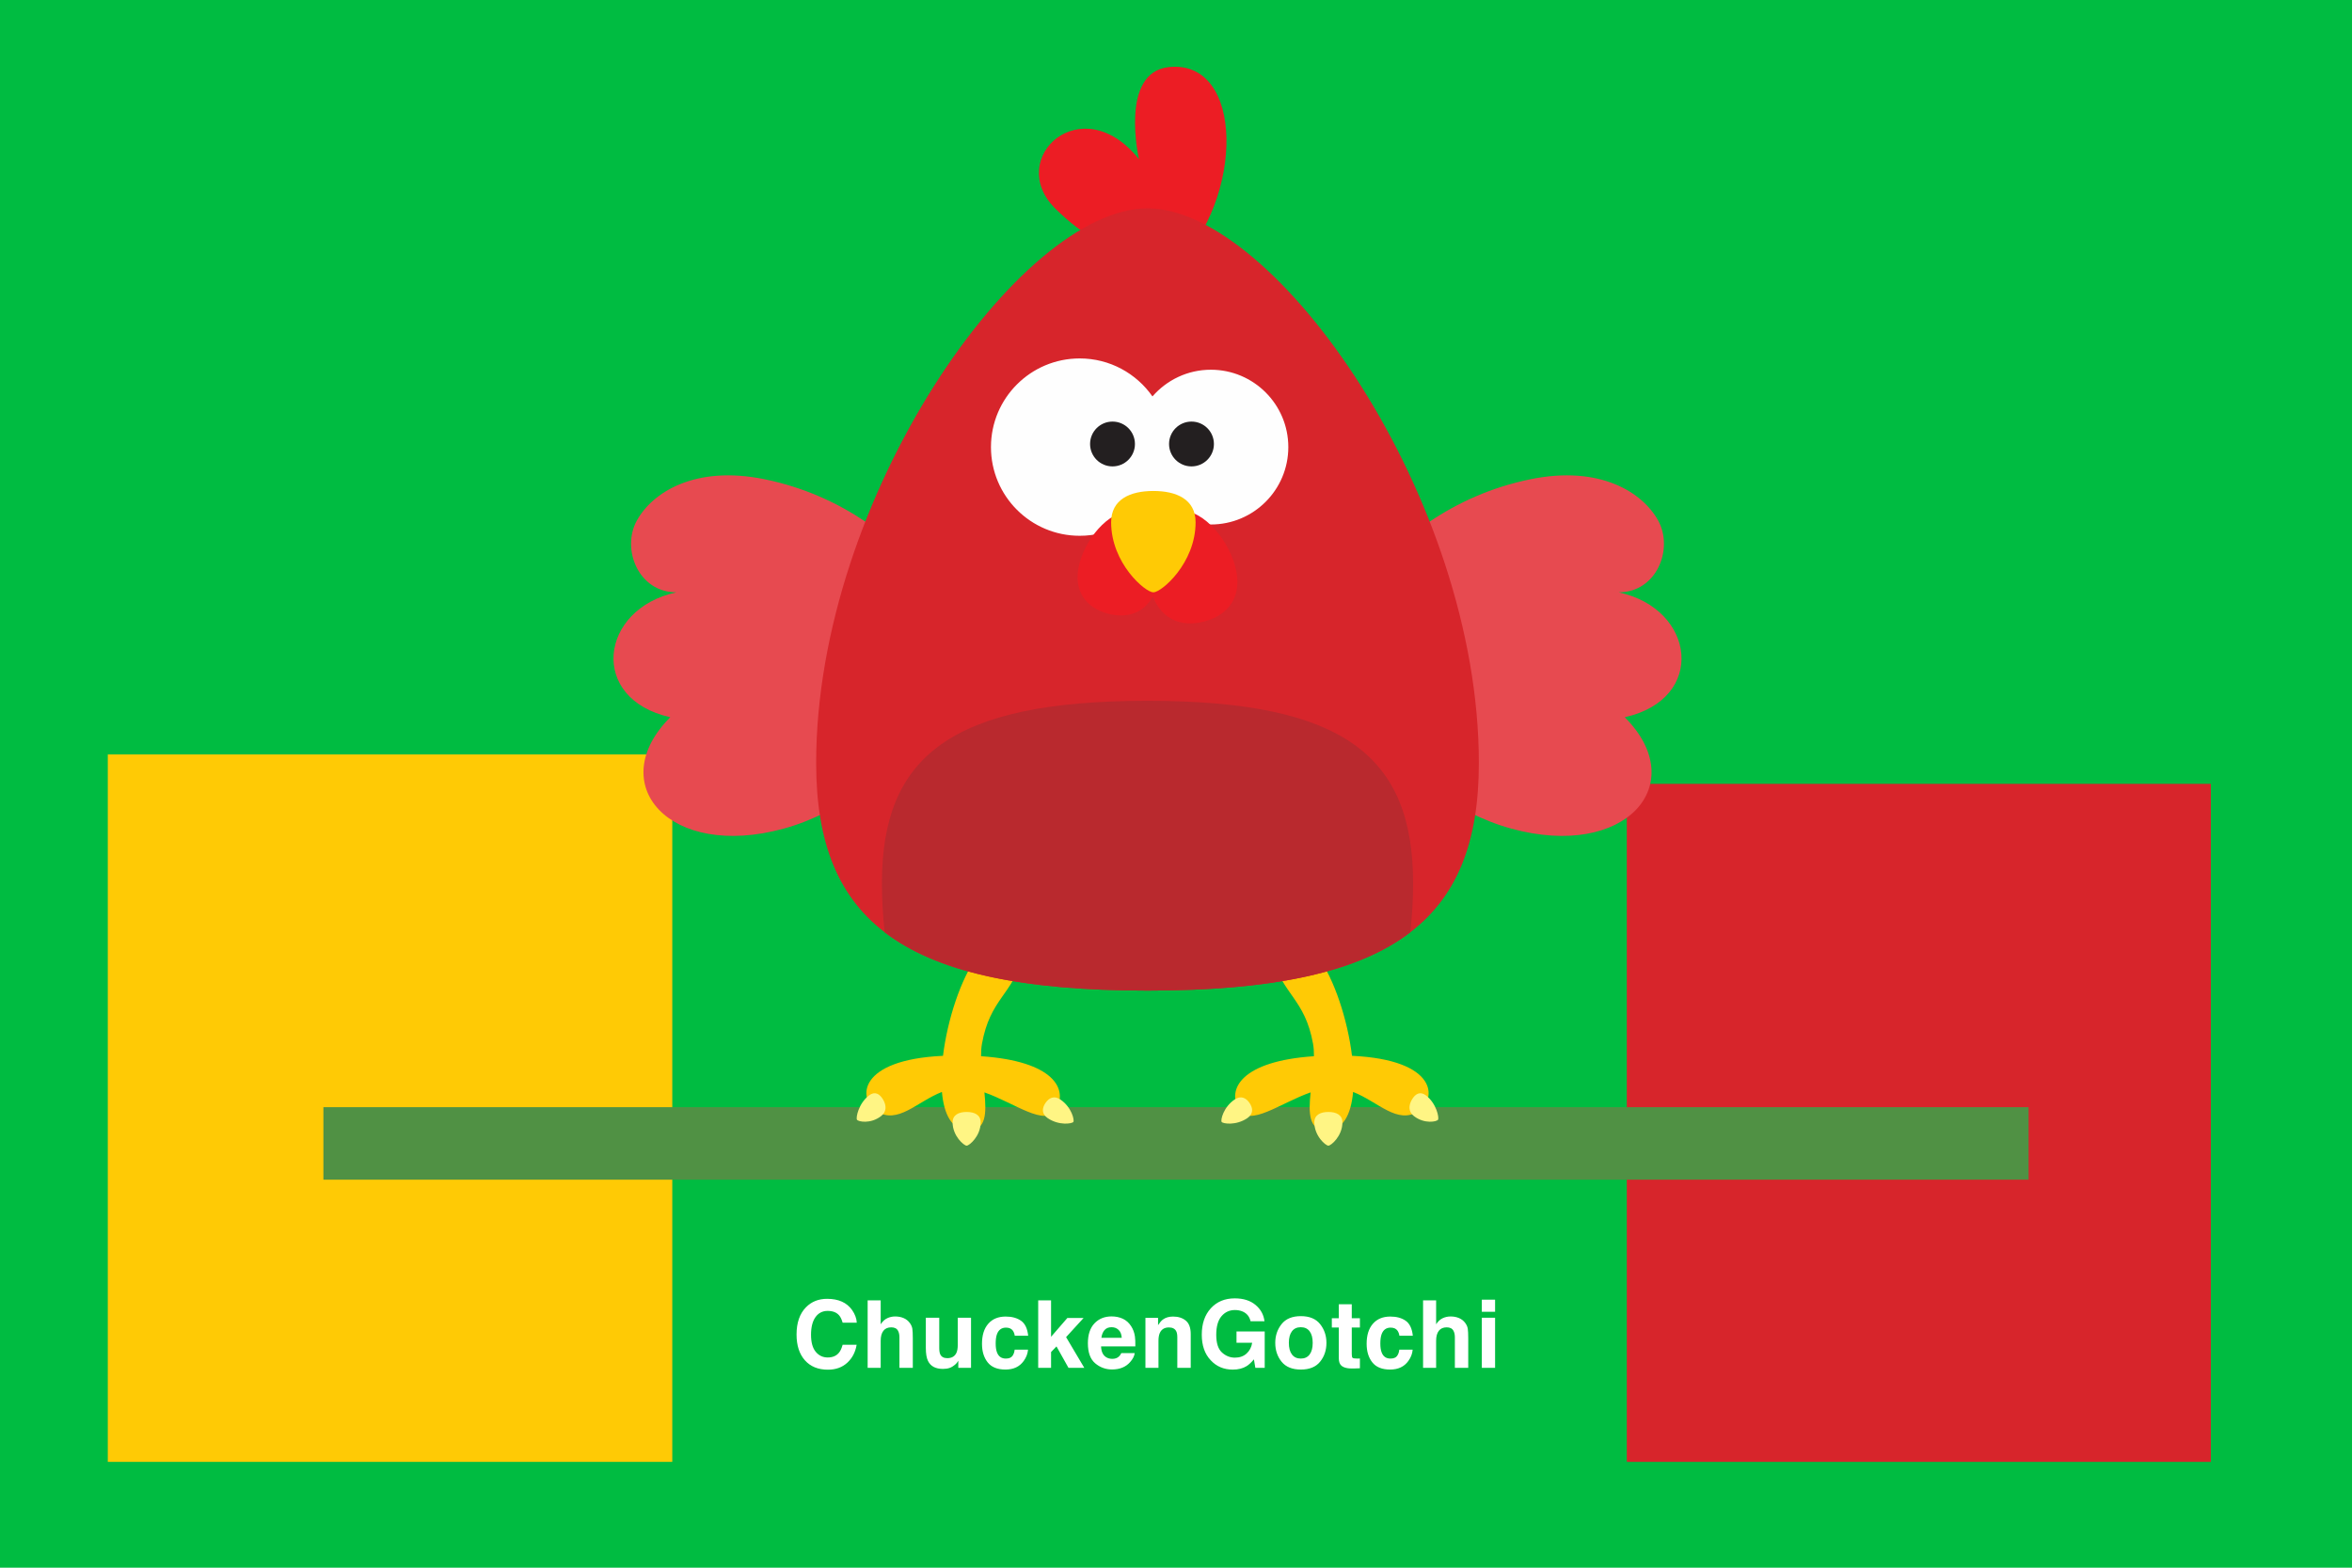 <?xml version="1.0" encoding="UTF-8"?>
<svg width="1200px" height="800px" viewBox="0 0 1200 800" version="1.1" xmlns="http://www.w3.org/2000/svg" xmlns:xlink="http://www.w3.org/1999/xlink">
    <!-- Generator: Sketch 59.1 (86144) - https://sketch.com -->
    <title>PWA</title>
    <desc>Created with Sketch.</desc>
    <g id="PWA" stroke="none" stroke-width="1" fill="none" fill-rule="evenodd">
        <rect id="GreenBG" fill="#00BC41" x="0" y="0" width="1200" height="800"></rect>
        <rect id="YellowBox" fill="#FFCA05" x="55" y="385" width="288" height="361"></rect>
        <rect id="RedBox" fill="#D7252B" x="830" y="400" width="298" height="346"></rect>
        <rect id="RoostingBar" fill="#509144" x="165" y="565" width="870" height="37"></rect>
        <path d="M406.405,681.008 C406.405,674.977 408.022,670.328 411.256,667.062 C414.069,664.219 417.647,662.797 421.991,662.797 C427.803,662.797 432.053,664.703 434.741,668.516 C436.225,670.656 437.022,672.805 437.131,674.961 L429.913,674.961 C429.444,673.305 428.842,672.055 428.108,671.211 C426.795,669.711 424.85,668.961 422.272,668.961 C419.647,668.961 417.577,670.02 416.061,672.137 C414.545,674.254 413.788,677.25 413.788,681.125 C413.788,685 414.588,687.902 416.19,689.832 C417.791,691.762 419.827,692.727 422.295,692.727 C424.827,692.727 426.756,691.898 428.084,690.242 C428.819,689.352 429.428,688.016 429.913,686.234 L437.061,686.234 C436.436,690 434.838,693.062 432.268,695.422 C429.698,697.781 426.405,698.961 422.389,698.961 C417.42,698.961 413.514,697.367 410.67,694.18 C407.827,690.977 406.405,686.586 406.405,681.008 Z M456.716,671.797 C458.294,671.797 459.727,672.07 461.016,672.617 C462.305,673.164 463.364,674 464.192,675.125 C464.895,676.078 465.325,677.059 465.481,678.066 C465.638,679.074 465.716,680.719 465.716,683 L465.716,698 L458.895,698 L458.895,682.461 C458.895,681.086 458.661,679.977 458.192,679.133 C457.583,677.945 456.427,677.352 454.723,677.352 C452.958,677.352 451.618,677.941 450.704,679.121 C449.79,680.301 449.333,681.984 449.333,684.172 L449.333,698 L442.677,698 L442.677,663.57 L449.333,663.57 L449.333,675.781 C450.302,674.297 451.423,673.262 452.696,672.676 C453.97,672.09 455.309,671.797 456.716,671.797 Z M479.206,672.453 L479.206,687.852 C479.206,689.305 479.378,690.398 479.722,691.133 C480.331,692.43 481.527,693.078 483.308,693.078 C485.589,693.078 487.152,692.156 487.995,690.312 C488.433,689.312 488.652,687.992 488.652,686.352 L488.652,672.453 L495.425,672.453 L495.425,698 L488.933,698 L488.933,694.391 L488.823,694.544 C488.74,694.667 488.62,694.85 488.464,695.094 C488.214,695.484 487.917,695.828 487.573,696.125 C486.527,697.063 485.515,697.703 484.538,698.047 C483.562,698.391 482.417,698.562 481.105,698.562 C477.323,698.562 474.777,697.203 473.464,694.484 C472.73,692.984 472.363,690.773 472.363,687.852 L472.363,672.453 L479.206,672.453 Z M517.728,681.617 C517.603,680.664 517.283,679.805 516.767,679.039 C516.017,678.008 514.853,677.492 513.275,677.492 C511.025,677.492 509.486,678.609 508.658,680.844 C508.22,682.031 508.002,683.609 508.002,685.578 C508.002,687.453 508.22,688.961 508.658,690.102 C509.455,692.227 510.955,693.289 513.158,693.289 C514.72,693.289 515.83,692.867 516.486,692.023 C517.142,691.18 517.541,690.086 517.681,688.742 L524.502,688.742 C524.345,690.773 523.611,692.695 522.298,694.508 C520.205,697.43 517.103,698.891 512.994,698.891 C508.884,698.891 505.861,697.672 503.923,695.234 C501.986,692.797 501.017,689.633 501.017,685.742 C501.017,681.352 502.087,677.938 504.228,675.5 C506.369,673.062 509.322,671.844 513.087,671.844 C516.291,671.844 518.912,672.562 520.951,674 C522.99,675.438 524.197,677.977 524.572,681.617 L517.728,681.617 Z M529.695,663.57 L536.258,663.57 L536.258,682.18 L544.578,672.57 L552.852,672.57 L543.922,682.344 L553.203,698 L545.141,698 L539.023,687.078 L536.258,689.961 L536.258,698 L529.695,698 L529.695,663.57 Z M567.139,677.281 C565.592,677.281 564.393,677.766 563.541,678.734 C562.69,679.703 562.155,681.016 561.936,682.672 L572.319,682.672 C572.209,680.906 571.674,679.566 570.713,678.652 C569.752,677.738 568.561,677.281 567.139,677.281 Z M567.139,671.773 C569.264,671.773 571.178,672.172 572.881,672.969 C574.584,673.766 575.991,675.023 577.1,676.742 C578.1,678.258 578.748,680.016 579.045,682.016 C579.217,683.188 579.288,684.875 579.256,687.078 L561.772,687.078 C561.866,689.641 562.67,691.437 564.186,692.469 C565.108,693.109 566.217,693.43 567.514,693.43 C568.889,693.43 570.006,693.039 570.866,692.258 C571.334,691.836 571.748,691.25 572.108,690.5 L578.928,690.5 C578.756,692.016 577.967,693.555 576.561,695.117 C574.373,697.602 571.311,698.844 567.373,698.844 C564.123,698.844 561.256,697.797 558.772,695.703 C556.287,693.609 555.045,690.203 555.045,685.484 C555.045,681.062 556.166,677.672 558.409,675.312 C560.651,672.953 563.561,671.773 567.139,671.773 Z M598.513,671.844 C601.153,671.844 603.313,672.535 604.993,673.918 C606.673,675.301 607.513,677.594 607.513,680.797 L607.513,698 L600.669,698 L600.669,682.461 C600.669,681.117 600.489,680.086 600.13,679.367 C599.473,678.055 598.223,677.398 596.38,677.398 C594.114,677.398 592.559,678.359 591.716,680.281 C591.278,681.297 591.059,682.594 591.059,684.172 L591.059,698 L584.403,698 L584.403,672.5 L590.848,672.5 L590.848,676.227 C591.708,674.914 592.52,673.969 593.286,673.391 C594.661,672.359 596.403,671.844 598.513,671.844 Z M638.042,674.234 C637.495,671.875 636.159,670.227 634.034,669.289 C632.847,668.773 631.527,668.516 630.073,668.516 C627.292,668.516 625.007,669.566 623.218,671.668 C621.429,673.77 620.534,676.93 620.534,681.148 C620.534,685.398 621.503,688.406 623.441,690.172 C625.378,691.938 627.581,692.82 630.05,692.82 C632.472,692.82 634.456,692.121 636.003,690.723 C637.55,689.324 638.503,687.492 638.862,685.227 L630.87,685.227 L630.87,679.461 L645.261,679.461 L645.261,698 L640.48,698 L639.753,693.688 C638.362,695.328 637.113,696.484 636.003,697.156 C634.097,698.328 631.753,698.914 628.972,698.914 C624.394,698.914 620.644,697.328 617.722,694.156 C614.675,690.969 613.152,686.609 613.152,681.078 C613.152,675.484 614.691,671 617.769,667.625 C620.847,664.25 624.917,662.562 629.98,662.562 C634.37,662.562 637.898,663.676 640.562,665.902 C643.226,668.129 644.753,670.906 645.144,674.234 L638.042,674.234 Z M663.673,693.289 C665.627,693.289 667.127,692.594 668.173,691.203 C669.22,689.812 669.744,687.836 669.744,685.273 C669.744,682.711 669.22,680.738 668.173,679.355 C667.127,677.973 665.627,677.281 663.673,677.281 C661.72,677.281 660.216,677.973 659.162,679.355 C658.107,680.738 657.58,682.711 657.58,685.273 C657.58,687.836 658.107,689.812 659.162,691.203 C660.216,692.594 661.72,693.289 663.673,693.289 Z M676.752,685.273 C676.752,689.023 675.673,692.23 673.517,694.895 C671.361,697.559 668.088,698.891 663.697,698.891 C659.306,698.891 656.033,697.559 653.877,694.895 C651.72,692.23 650.642,689.023 650.642,685.273 C650.642,681.586 651.72,678.391 653.877,675.688 C656.033,672.984 659.306,671.633 663.697,671.633 C668.088,671.633 671.361,672.984 673.517,675.688 C675.673,678.391 676.752,681.586 676.752,685.273 Z M679.508,677.445 L679.508,672.688 L683.07,672.688 L683.07,665.562 L689.68,665.562 L689.68,672.688 L693.828,672.688 L693.828,677.445 L689.68,677.445 L689.68,690.945 C689.68,691.992 689.812,692.645 690.078,692.902 C690.344,693.16 691.156,693.289 692.516,693.289 L692.938,693.284 C693.01,693.282 693.085,693.28 693.16,693.277 C693.387,693.27 693.609,693.258 693.828,693.242 L693.828,698.234 L690.664,698.352 C687.508,698.461 685.352,697.914 684.195,696.711 C683.445,695.945 683.07,694.766 683.07,693.172 L683.07,677.445 L679.508,677.445 Z M713.975,681.617 C713.85,680.664 713.53,679.805 713.014,679.039 C712.264,678.008 711.1,677.492 709.522,677.492 C707.272,677.492 705.733,678.609 704.905,680.844 C704.467,682.031 704.248,683.609 704.248,685.578 C704.248,687.453 704.467,688.961 704.905,690.102 C705.702,692.227 707.202,693.289 709.405,693.289 C710.967,693.289 712.077,692.867 712.733,692.023 C713.389,691.18 713.787,690.086 713.928,688.742 L720.748,688.742 C720.592,690.773 719.858,692.695 718.545,694.508 C716.452,697.43 713.35,698.891 709.241,698.891 C705.131,698.891 702.108,697.672 700.17,695.234 C698.233,692.797 697.264,689.633 697.264,685.742 C697.264,681.352 698.334,677.938 700.475,675.5 C702.616,673.062 705.569,671.844 709.334,671.844 C712.538,671.844 715.159,672.562 717.198,674 C719.237,675.438 720.444,677.977 720.819,681.617 L713.975,681.617 Z M740.098,671.797 C741.677,671.797 743.11,672.07 744.399,672.617 C745.688,673.164 746.747,674 747.575,675.125 C748.278,676.078 748.708,677.059 748.864,678.066 C749.02,679.074 749.098,680.719 749.098,683 L749.098,698 L742.278,698 L742.278,682.461 C742.278,681.086 742.044,679.977 741.575,679.133 C740.966,677.945 739.809,677.352 738.106,677.352 C736.341,677.352 735.001,677.941 734.087,679.121 C733.173,680.301 732.716,681.984 732.716,684.172 L732.716,698 L726.059,698 L726.059,663.57 L732.716,663.57 L732.716,675.781 C733.684,674.297 734.805,673.262 736.079,672.676 C737.352,672.09 738.692,671.797 740.098,671.797 Z M762.8,669.406 L756.027,669.406 L756.027,663.242 L762.8,663.242 L762.8,669.406 Z M756.027,672.453 L762.8,672.453 L762.8,698 L756.027,698 L756.027,672.453 Z" id="ChuckenGotchi" fill="#FFFFFF" fill-rule="nonzero"></path>
        <g id="Chucken" transform="translate(313, 34)" fill-rule="nonzero">
            <path d="M357.38,504.995 C357.401,502.748 357.277,500.612 356.927,498.665 C352.791,475.668 341.383,473.671 336.246,454.479 C334.777,448.989 359.581,454.479 359.581,454.479 C367.699,465.588 374.521,486.239 376.801,504.79 C420.493,506.826 420.28,526.772 410.7,533.032 C399.937,540.066 390.165,528.223 377.353,523.221 C376.339,534.731 372.222,542.851 363.649,542.851 C354.746,542.851 354.58,534.014 355.672,523.448 C340.272,528.854 324.502,541.271 319.119,532.205 C312.981,521.861 320.194,507.502 357.38,504.995" id="right-leg" fill="#FFCA05"></path>
            <path d="M357.576,538.753 C357.576,545.696 363.349,550.641 364.74,550.641 C366.13,550.641 371.905,545.696 371.905,538.753 C371.905,534.881 368.695,533.442 364.74,533.442 C360.782,533.442 357.576,534.881 357.576,538.753 M310.293,538.525 C310.918,539.447 317.615,540.508 323.364,536.609 C326.57,534.434 326.316,531.497 324.531,528.869 C322.748,526.24 320.113,524.919 316.905,527.092 C311.158,530.99 309.665,537.599 310.293,538.525 M407.372,527.119 C405.676,530.033 405.415,533.258 408.418,535.571 C413.8,539.716 420.108,538.414 420.703,537.388 C421.301,536.363 419.942,529.155 414.561,525.01 C411.558,522.695 409.068,524.2 407.372,527.119" id="right-toes" fill="#FFF584"></path>
            <path d="M187.545,504.995 C187.525,502.748 187.649,500.612 187.998,498.665 C192.135,475.668 203.543,473.671 208.68,454.479 C210.148,448.989 185.345,454.479 185.345,454.479 C177.227,465.588 170.404,486.239 168.125,504.79 C124.433,506.826 124.646,526.772 134.225,533.032 C144.988,540.066 154.76,528.223 167.573,523.221 C168.586,534.731 172.704,542.851 181.277,542.851 C190.18,542.851 190.346,534.014 189.254,523.448 C204.653,528.854 220.423,541.271 225.807,532.205 C231.945,521.861 224.731,507.502 187.545,504.995" id="left-leg" fill="#FFCA05"></path>
            <path d="M180.185,533.442 C176.229,533.442 173.021,534.881 173.021,538.753 C173.021,545.697 178.796,550.641 180.185,550.641 C181.577,550.641 187.35,545.697 187.35,538.753 C187.35,534.881 184.144,533.442 180.185,533.442 M228.02,527.092 C224.813,524.917 222.178,526.24 220.393,528.87 C218.61,531.497 218.356,534.435 221.561,536.609 C227.311,540.506 234.008,539.448 234.632,538.524 C235.261,537.6 233.768,530.991 228.02,527.092 M130.365,525.008 C124.984,529.155 123.625,536.363 124.22,537.389 C124.818,538.414 131.126,539.716 136.507,535.572 C139.51,533.258 139.25,530.034 137.554,527.119 C135.856,524.2 133.368,522.695 130.365,525.008" id="left-toes" fill="#FFF584"></path>
            <path d="M188.746,304.611 C188.746,304.611 157.723,227.047 77.064,210.555 C41.526,203.289 19.753,217.317 11.867,231.743 C3.976,246.174 12.69,268.274 32.081,268.274 C-7.214,276.704 -12.902,322.699 28.979,332.001 C-5.146,366.109 28.462,404.868 86.888,388.848 C145.314,372.827 188.746,304.611 188.746,304.611" id="left-wing" fill="#E74A50"></path>
            <path d="M356.18,304.611 C356.18,304.611 387.202,227.047 467.861,210.555 C503.399,203.289 525.173,217.317 533.059,231.743 C540.949,246.174 532.236,268.274 512.844,268.274 C552.14,276.704 557.827,322.699 515.947,332.001 C550.072,366.109 516.464,404.868 458.038,388.848 C399.611,372.827 356.18,304.611 356.18,304.611" id="right-wing" fill="#E74A50"></path>
            <path d="M286.827,102.029 C321.986,66.887 321.897,-3.667 283.458,0.221 C257.914,2.805 268.114,47.249 268.114,47.249 C238.818,10.557 199.835,46.86 225.298,72.311 C254.605,101.603 286.827,102.029 286.827,102.029" id="comb" fill="#EC1D24"></path>
            <path d="M272.463,471.505 C398.051,471.505 441.516,435.743 441.516,355.339 C441.516,219.811 337.619,72.311 272.463,72.311 C207.307,72.311 103.41,219.811 103.41,355.339 C103.41,435.743 146.874,471.505 272.463,471.505" id="body" fill="#D7252B"></path>
            <path d="M237.868,148.91 C253.241,148.91 266.802,156.587 274.986,168.295 C282.231,159.963 292.882,154.671 304.793,154.671 C326.614,154.671 344.303,172.351 344.303,194.16 C344.303,215.968 326.614,233.651 304.793,233.651 C292.882,233.651 282.231,228.357 274.986,220.026 C266.802,231.735 253.241,239.412 237.868,239.412 C212.864,239.412 192.594,219.152 192.594,194.16 C192.594,169.17 212.864,148.91 237.868,148.91" id="eyes-whites" fill="#FEFEFE"></path>
            <path d="M243.162,192.57 C243.162,198.888 248.287,204.008 254.605,204.008 C260.926,204.008 266.05,198.888 266.05,192.57 C266.05,186.253 260.926,181.133 254.605,181.133 C248.287,181.133 243.162,186.253 243.162,192.57" id="left-pupil" fill="#231F20"></path>
            <path d="M283.458,192.57 C283.458,198.888 288.583,204.008 294.903,204.008 C301.222,204.008 306.347,198.888 306.347,192.57 C306.347,186.253 301.222,181.133 294.903,181.133 C288.583,181.133 283.458,186.253 283.458,192.57" id="right-pupil" fill="#231F20"></path>
            <path d="M237.813,253.282 C233.984,267.564 241.235,276.207 252.246,279.155 C263.259,282.105 273.861,278.243 277.689,263.963 C281.517,249.679 277.125,230.38 266.114,227.43 C255.101,224.482 241.643,238.998 237.813,253.282" id="left-wattle" fill="#EC1D24"></path>
            <path d="M317.219,255.036 C321.374,270.54 313.504,279.923 301.55,283.121 C289.596,286.323 278.089,282.133 273.932,266.629 C269.777,251.123 274.544,230.177 286.498,226.975 C298.452,223.773 313.062,239.533 317.219,255.036" id="right-wattle" fill="#EC1D24"></path>
            <path d="M253.904,232.513 C253.904,253.395 271.264,268.274 275.452,268.274 C279.634,268.274 296.998,253.395 296.998,232.513 C296.998,220.87 287.35,216.542 275.452,216.542 C263.55,216.542 253.904,220.87 253.904,232.513" id="beak" fill="#FFCA05"></path>
            <path d="M407.966,416.733 C407.966,425.035 407.474,433.391 406.551,441.746 C380.165,461.992 337.238,471.505 272.463,471.505 C207.687,471.505 164.76,461.992 138.374,441.746 C137.452,433.391 136.96,425.035 136.96,416.733 C136.96,352.288 171.798,323.622 272.463,323.622 C373.125,323.622 407.966,352.288 407.966,416.733 Z" id="belly" fill="#B9292E"></path>
        </g>
    </g>
</svg>